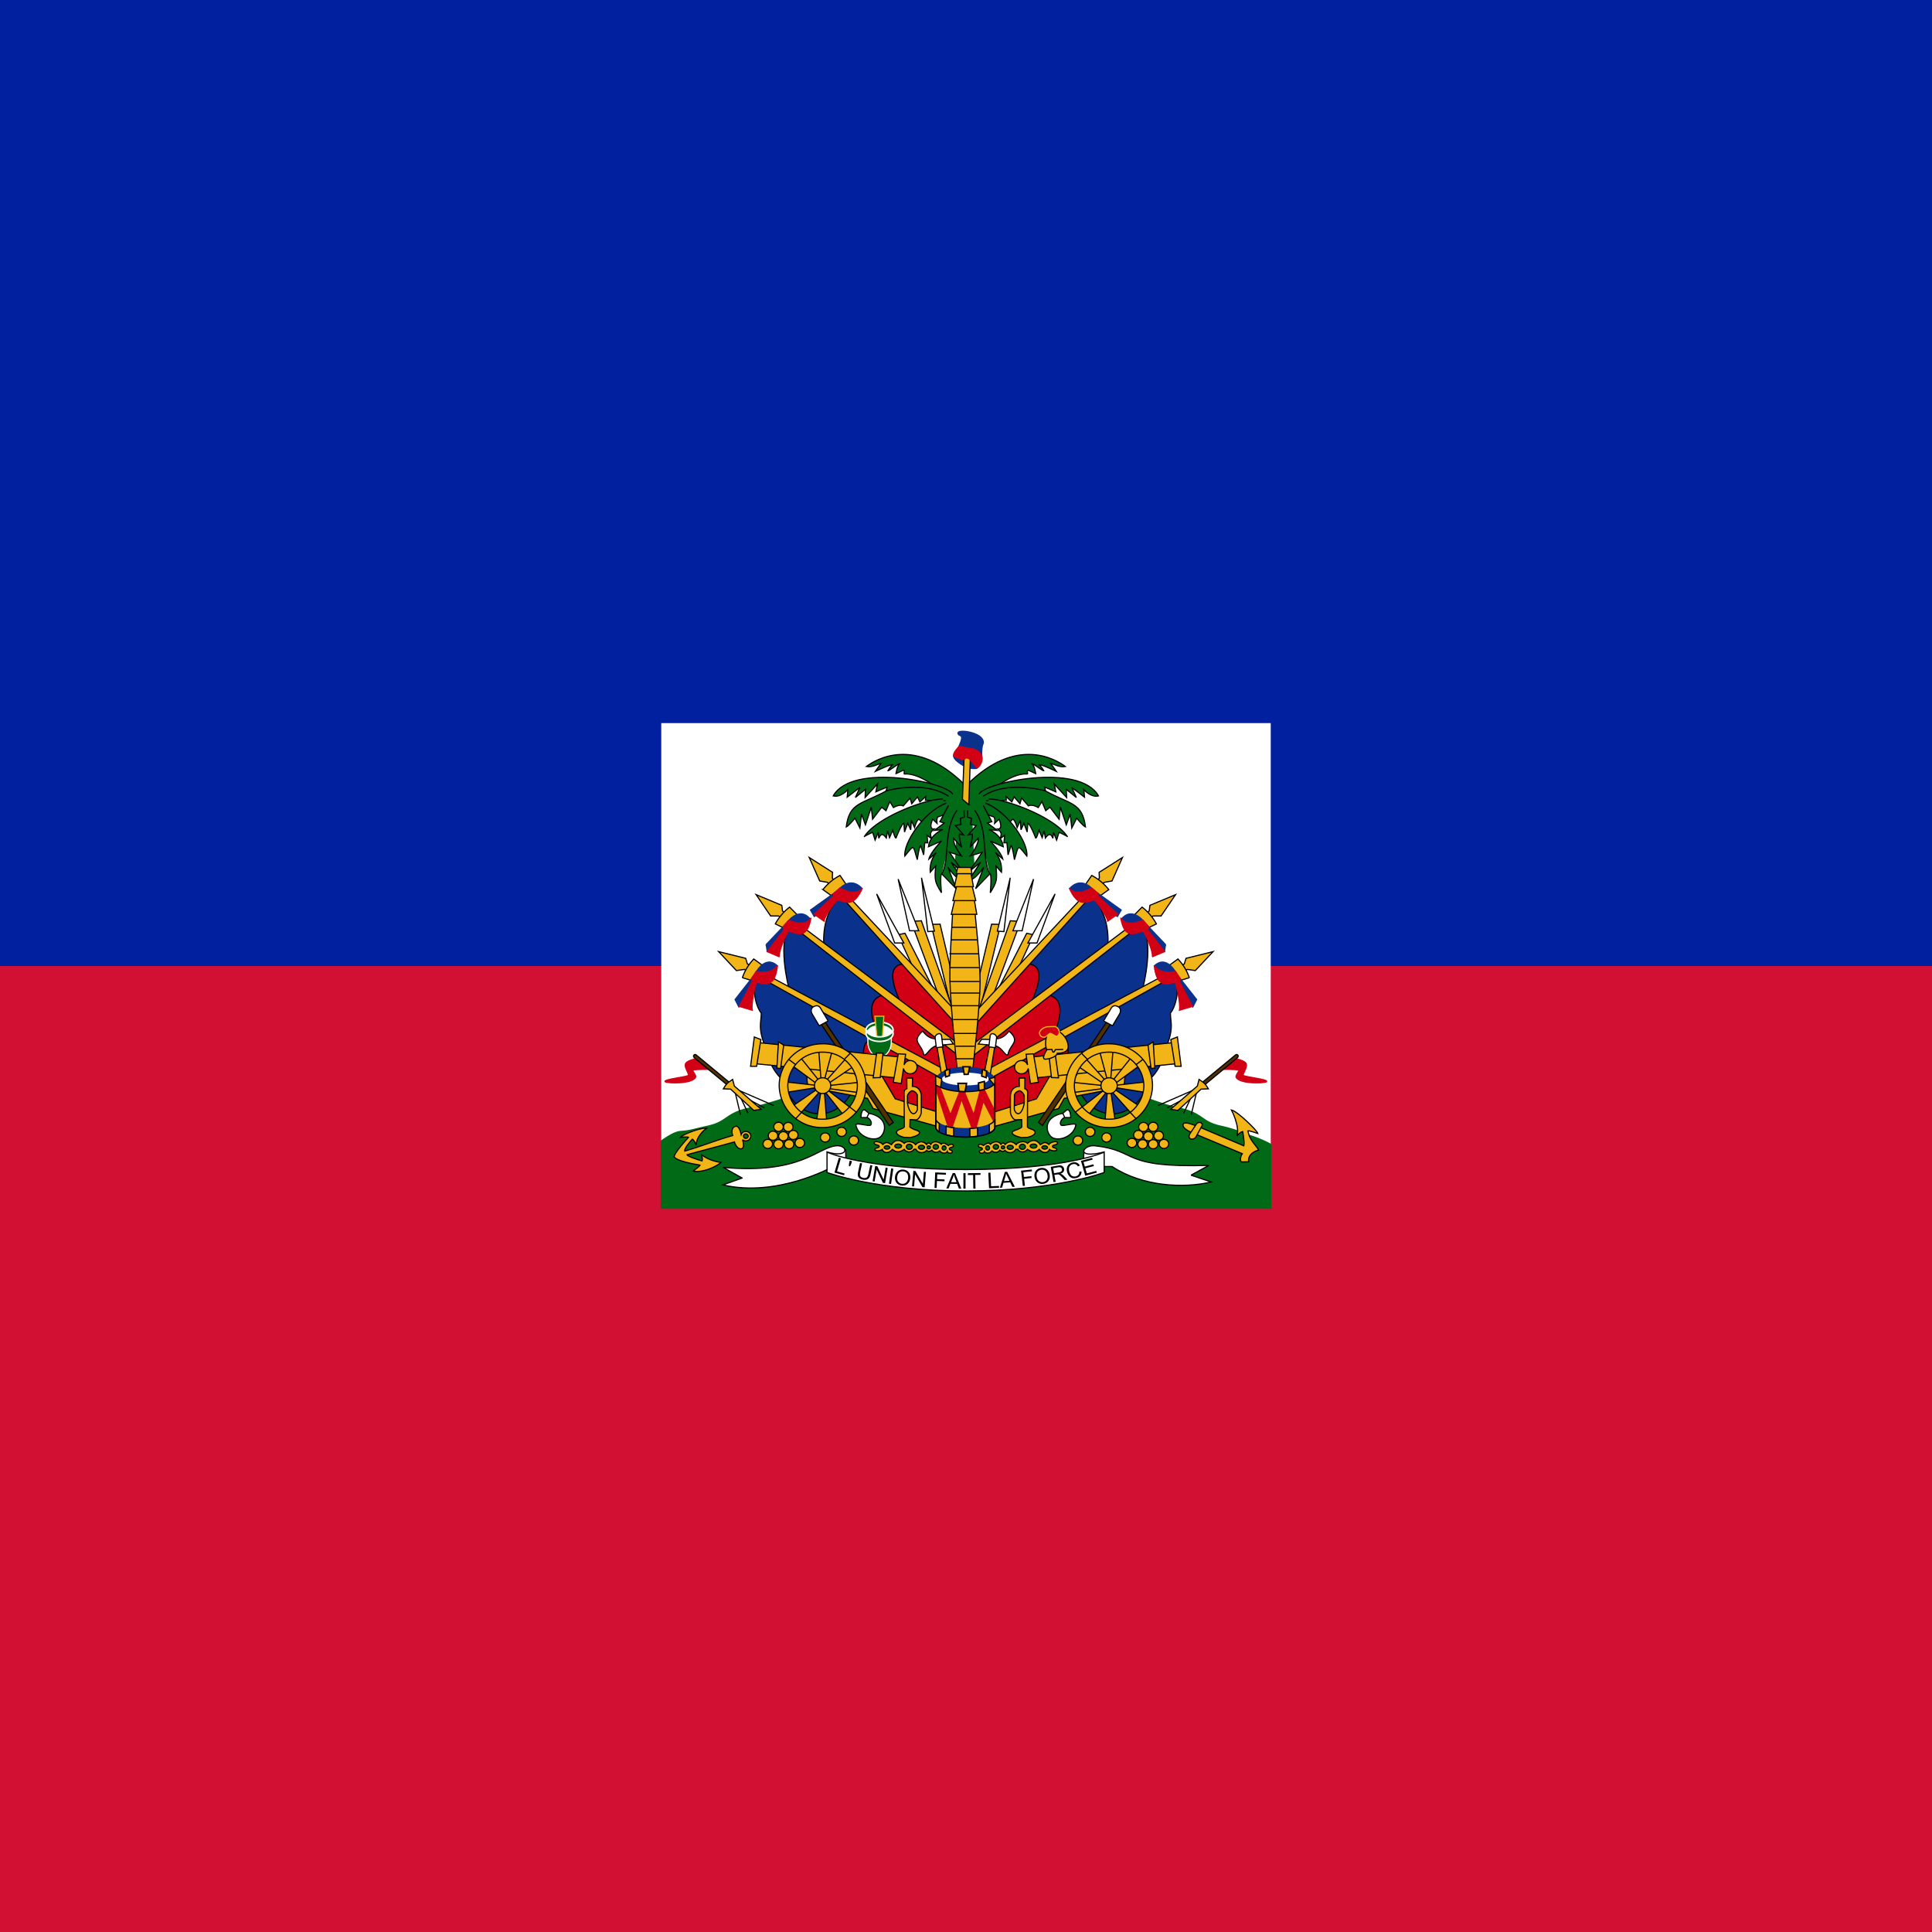<svg xmlns="http://www.w3.org/2000/svg" xmlns:xlink="http://www.w3.org/1999/xlink" id="flag-icon-css-ht" width="512" height="512">
  <path fill="#d21034" d="M0 0h512v512H0z"/>
  <path fill="#00209f" d="M0 0h512v256H0z"/>
  <g fill="#f1b517" stroke="#000" stroke-width=".18">
    <path fill="#fff" stroke="none" d="M175.24 191.63h161.52v128.58H175.24z"/>
    <path fill="#016a16" stroke="#016a16" stroke-width=".31" d="M288.5 284.61l-32.96.96-32.81.37s-16.86 6.24-23.75 7.64c-6.87 1.4-5.98 3.65-11.3 4.84-4.25.95-4.74 1.25-7.24 1.42-1.52.1-3.38 1.26-5.2 2.54v17.83h161.52v-16.96a31.76 31.76 0 0 0-5.13-2.19c-2.37-.8-3.97-1.69-8.23-2.64-5.31-1.19-4.42-3.45-11.3-4.84-6.88-1.4-23.6-8.97-23.6-8.97z"/>
    <g transform="translate(-170.67) scale(1.707)">
      <g id="a">
        <path d="M244.53 143.51l1.4-.03 2.55 10.75-.54 3.38-3.41-14.1z"/>
        <path fill="#fff" d="M243.06 136.35l.96 8.28 1.02-.07-1.98-8.21z"/>
        <path d="M245.72 154.59l-4.3-11.54 1.6-.1 5.02 14.1-2.32-2.46z"/>
        <path fill="#fff" d="M239.42 136.48l1.77 8.02h1.43l-3.2-8.02z"/>
        <path d="M241.9 150.55l-2.51-5.43 1.09-.23 4.6 9-3.17-3.34z"/>
        <path fill="#fff" d="M236.08 138.78l2.8 7.62h1.42l-4.22-7.62z"/>
        <path fill="#0a328c" d="M242.25 151.36l-11.44-12.48c-3.57 2.83-2.9 8.02-2.9 8.02l12.95 10.17 1.39-5.7z"/>
        <path fill="#d20014" d="M248.86 158.24l-8.48-8.6c-3.59.13-.74 5.48-.56 6.15l9.04 7.74v-5.3z"/>
        <path d="M248.14 156.76l-17.54-18.78-.69.48 18.56 20.62-.33-2.32zm-18.55-19.99l-.39-.44.04-.9-3.62-2.3 1.62 3.64 1.23.22.38.45.74-.67z"/>
        <path d="M227.74 138.11a8.4 8.4 0 0 1 2.65-2.2l1 1.46-2.15 1.82-1.5-1.08z"/>
        <path fill="#0a328c" stroke="#0a328c" d="M225.81 141.28l.59 1.02c.36-.13 4.03-3.45 4.03-3.45l2.63-.08.76-.84c-1.93-2.08-3.75.3-3.75.3l-4.26 3.05z"/>
        <path fill="#d20014" stroke="#d20014" d="M227.91 143c.14-.91 1.88-3.2 2.13-3.29 1.3.4 2.51 1.14 3.83-1.83-1.14 1.46-3.47-.03-3.47-.03l-1 .84.02.4-3.05 2.84 1.54 1.08z"/>
        <path fill="#0a328c" d="M237.25 154.67l-14.36-11.4c-2.46 2.5-.42 10.22-.42 10.22l14.04 7.61.74-6.43z"/>
        <path fill="#d20014" d="M249.17 163.92l-11.82-9.47c-4.04.57-.87 6.5-.63 7.16l12.48 6.77-.04-4.46z"/>
        <path d="M248.7 162l-25.56-19.18-.58.6 26.83 20.95-.7-2.37zm-26.77-20.2l-.46-.37-.12-.88-3.98-1.66 2.25 3.31 1.25.01.46.38.6-.78z"/>
        <path d="M220.35 143.43a8.24 8.24 0 0 1 2.22-2.6l1.25 1.26-1.8 2.15-1.67-.8z"/>
        <path fill="#0a328c" stroke="#0a328c" d="M218.93 146.64l.16 1.06c.33-.19 3.56-3.73 3.56-3.73l2.58-.47.53-.84c-1.8-2.1-3.71.7-3.71.7l-3.12 3.28z"/>
        <path fill="#d20014" stroke="#d20014" d="M220.97 148.54c-.12-.98 1.22-3.86 1.46-3.98 1.54.46 2.89 1.16 3.46-2.07-.9 1.62-3.46.37-3.46.37l-.86.98.12.53-2.61 3.37 1.9.8z"/>
        <path fill="#0a328c" d="M236.22 161.65a2783.3 2783.3 0 0 1-18.51-10.44c-1.34 2.25-.13 5.52.45 6.03.04 1.5-.6 2.3.71 5.44.39 2.03 1.33 3.91 2.7 5.02 1.67 6.42 8.22 6.85 10.75 1.63l3.9-7.68z"/>
        <path fill="#d20014" d="M248.35 168.51l-12.55-7.35c-4.03.56.09 8.05.33 8.7l12.12 4.31.1-5.66z"/>
        <path d="M246.24 165.85l-28.35-15.1-.48.68 29.9 16.64-1.07-2.23zm-29.71-15.91l-.52-.3-.26-.86-4.2-1.04 2.76 2.94 1.24-.18.51.3.47-.86z"/>
        <path d="M215.23 151.78c.33-.9.78-1.83 1.77-2.9l1.44 1.05-1.43 2.4-1.78-.55z"/>
        <path fill="#0a328c" stroke="#0a328c" d="M214.1 155.18l.6 1.17c.3-.23 3-4.58 3-4.58l2.49-.82.47-1.01c-2-1.85-3.5 1.34-3.5 1.34l-3.06 3.9z"/>
        <path fill="#d20014" stroke="#d20014" d="M216.77 156.84c-.2-1 .49-4.2.7-4.35 1.56.47 2.86.6 3.22-2.62-.9 1.53-3.32.95-3.32.95l-.71 1.09.15.38-2.06 3.95 2.02.6z"/>
      </g>
      <use width="100%" height="100%" transform="matrix(-1 0 0 1 499.86 0)" xlink:href="#a"/>
    </g>
    <g transform="translate(-170.67) scale(1.707)">
      <path fill="#016a16" stroke="#016a16" d="M248.76 125.6l-.47 9.07h2.9l-.42-8.99 3.02-.42-.34-3.58-7.5.29.04 3.25 2.77.38z"/>
      <g id="b" fill="#016a16">
        <path d="M249.82 121.9c-7.77-7.77-13.88-3.98-15.34-2.9.97.18 1.83-.42 2.28-.48-.28.35-.87 1.23-.87 1.23s2.4-1.14 2.67-1.03c-.35.27-.73.93-.73.93.18.07 1.53-1.06 1.8-1.08-.41.47-.54 1.53-.54 1.53l1.17-.54c.3.21-.09.63.18.6 1.94-.15 4.68 1.78 5.05 2.38"/>
        <path d="M247.9 123.32c-.81-1.85-15.6-5-18.56.24 1.16.3 2.27-.97 2.27-.97l-.1 1.17 1.97-1.51-.7 1.56 1.56-1.27-.05 1.27 1.92-2.1-.25 1.22 1.72-.73-.2 1.02"/>
        <path d="M247.24 123.61c-3.8-2.53-9.66-.83-9.66-.83-3.74 2.1-5.74 1.72-6.22 5.61.35-.14 1.36-1.36 1.36-1.36l.76 1.51.25-2.15.61 1.66.91-2.73.2 1.86 1.42-1.86.66.54.6-1.42.56.93s.96-.59 1.52-.25l1.06-1.22.26.88.9-1.07.36.78.91-.83-.05.59 3.13.05"/>
        <path d="M246.38 124.05c-2.64-.05-10.23 2.81-12.19 5.8a13.29 13.29 0 0 1 1.27-.63l.38 1.2.48-1.2.1.93c.29-.72.61-.8 1.16-.05l.2-1.12.3 1.07.5-1.17s.33 1.27.51 1.22c0 0 .84-2.2 1.22-2.3l.1 1.37.5-1.36.46 1.02.1-1.46.5 1.12s.27-1.1.66-1.32l.76.69 3.38-2.43"/>
        <path d="M246.89 124.68c-3.52 1.35-6.67 6.18-6.43 8.22 1.56-1.94 1.23-1.67 1.93.56 0 0 .26-1.95.53-2.18l.46 1.44.17-1.89.47.02-.12-1.18.7.53c-.17-.68-.34-.9.38-1.49 0 0-.92.12-.2-1.53l.68.65s-.12-.72.12-1l2.49-.86"/>
        <path d="M247.23 125.04l-1.33 2.53.68.2-1.53 1.15 1.3-.13s-1.99.73-2.23 2.67l2.02-.89s-1.7 1.74-1.95 2.8l1.16-1.02s-1.12 1.21-.95 3.06l.85-.96c-.2 2.24-.14 2.44.89 4.15 0 0-.27-2.63.03-2.96l2.25 2.33-1.26-3.32s1.4 2.1 2.25 1.91l-1.77-2.7 1.74 1.42-1.98-2.96 1.84.55s-1.33-1.67-1.23-2.73l1.27 1.39s-.48-1.58-.34-2.04l.64.13-1.26-1.45.85-.17-.1-.95.62-.2-.04-1.05m-1.09 0c-2.18 2.96-1.06 7.53-2.35 9.87"/>
      </g>
      <use width="100%" height="100%" transform="matrix(-1 0 0 1 499.86 0)" xlink:href="#b"/>
      <path d="M250.94 166.53s1.2-9.94 1.2-14.22c0-3.37-.82-10.84-.82-10.84h-3.42s-.52 7.43-.44 10.8c.1 4.27 1.18 14.26 1.18 14.26h2.3z"/>
      <path d="M247.67 141.95h3.96l-.46-2.66h-2.87l-.63 2.66z"/>
      <path d="M247.93 139.82h3.54l-.67-2.67h-2.18l-.7 2.67z"/>
      <path d="M248.16 137.66h2.95l-.5-2.67h-1.88l-.58 2.66z"/>
      <path d="M250.71 134.67h-2.06l-.21.97h2.44l-.17-.97zm.42 29.7h-2.62m2.77-1.95h-2.94m3.32-1.98h-3.72m3.92-2.15h-3.9m3.92-2.15h-4.1m4.26-1.97h-4.45m4.46-1.79h-4.65m4.63-2.16h-4.65m4.49-2.14h-4.5m4.3-2.17h-4.07m3.87-1.95h-3.68"/>
      <path fill="#0a328c" stroke="#0a328c" d="M249.91 119.04c-.69-.32-2.25-1.3-1.78-1.9l.7-1.21c1.02-2.28-.01-1.4-.12-2.1-.1-.69 3.87-.16 3.93 1.39.01.43-.3.18-.26 2.61l-.75 1.46a3.53 3.53 0 0 1-1.72-.24z"/>
      <path d="M250.4 124.93l-1-.83.28-7.1.96.28-.25 7.65z"/>
      <path fill="#d20014" stroke="#d20014" d="M251.67 119.25c.62-.37 1.03-1.45.65-2.09-1.01-1.28-1.67-.75-3.38-1.33-.34.36-1.05 1.06-.9 1.58 2.24 1.05 1.37.15 2.12.28.4.07.65.55 1.51 1.56z"/>
    </g>
    <g transform="translate(-170.67) scale(1.707)">
      <use width="100%" height="100%" transform="matrix(1 0 0 -1 0 320.37)" xlink:href="#c"/>
      <path fill="#016a16" stroke="#fff" stroke-linecap="round" d="M238.36 161.75c0 1.3-.82 2.35-1.82 2.35s-1.82-1.05-1.82-2.35v-1.28h3.64v1.28z"/>
      <ellipse cx="236.54" cy="160.06" fill="#fff" stroke="none" rx="1.81" ry=".9"/>
      <path fill="#016a16" stroke="#f1b517" d="M236.13 161.07l-.31-3.3h1.38l-.23 3.3h-.84z"/>
      <path id="c" fill="#016a16" stroke="#fff" stroke-linecap="round" stroke-width=".24" d="M238.54 160.12c-.27.5-1.06.85-2 .85s-1.73-.36-2-.85a.76.76 0 0 0-.1.36c0 .67.94 1.2 2.1 1.2 1.15 0 2.09-.53 2.09-1.2a.75.75 0 0 0-.1-.36z"/>
      <g id="d">
        <path d="M246.03 172.79l-7.06-2.2-3.07-5.25-10.9-.53.38 3.94 9.28 1.77.88 1.58 10.67 2.97-.18-2.28z"/>
        <path fill="#503200" d="M238.66 174.25l-11.15-16.4-.54.42 11.06 16.46.63-.48z"/>
        <path fill="#fff" d="M228.55 158.5l-1.19-2c-.22-.36-.56-.48-1.06-.22-.48.26-.43.76-.24 1.12l1.1 1.85 1.4-.75z"/>
        <path d="M239.99 164.13l-22.5-2.29-.55 3.27 22.39 2.25.66-3.23z"/>
        <path d="M217.09 161l-.58 4.54h.94l.66-4.15-1.02-.4zm3.75.74l-.25 4.08.58.07.48-3.63-.8-.52zm15.24 1.75l-.54 3.84 1.1-.04.43-3.8h-.99zm3.36.11l-.78 4.43 1.24.18.35-2.33c.1.47.53.83 1.04.83.6 0 1.07-.47 1.07-1.04 0-.56-.48-1.02-1.07-1.02a.98.98 0 0 0-.94.68l.23-1.66-1.15-.07zm-8.12.72l-3.1 3.48.36.42 3.97-2.7-1.23-1.2zm-7.2 8.68l3.1-3.48-.36-.43-3.97 2.71 1.23 1.2zm8.1-.87l-3.76-2.91-.4.27 2.97 3.76 1.19-1.12zm-9.28-6.72l3.81 2.81.47-.35-3-3.75-1.28 1.3zm4.15-2.32l.36 4.58.52-.02 1.2-4.46-2.08-.1zm1.25 11.1l-.36-4.57-.57-.06-.69 4.63h1.62zm5.06-6.16l-4.8.5-.07.46 4.85.64.02-1.6zM222 169.6l4.67-.74.1-.36-4.84-.54.06 1.64z"/>
        <ellipse cx="227.69" cy="168.55" rx="1.27" ry="1.23"/>
        <path fill-rule="evenodd" stroke-linecap="round" d="M234.44 168.55c0 3.59-3.02 6.5-6.75 6.5a6.63 6.63 0 0 1-6.74-6.5c0-3.6 3.02-6.5 6.74-6.5a6.63 6.63 0 0 1 6.75 6.5zm-1.35 0a5.3 5.3 0 0 1-5.4 5.2 5.3 5.3 0 0 1-5.4-5.2 5.3 5.3 0 0 1 5.4-5.2 5.3 5.3 0 0 1 5.4 5.2z"/>
        <path d="M223.48 165.26l-1.06-.8m8.61.03l.9-.92m1.04 9.13l-1.11-.87m-8.38 1.87l.95-1.02m21.77-10.56l1.15 5.89-.94.5-1.01-6.3.8-.09z"/>
        <path fill="#fff" d="M245.6 161.36c-.54-.22-1.24.16-2.38-1.29-1.88 1.73-.1 1.98.18 3.69.53.22.86-1.32 2.3-1.48l2.3-.2-.53-.73s-1.48.04-1.88.01z"/>
        <path fill="#fff" d="M246.36 162.52l-.21-1.76c-.24-.62-1-.08-1 .28l.2 1.62 1-.14z"/>
        <path fill-rule="evenodd" d="M240.76 167.37l.02 1.64c-.53.18-.45.58-.43 1.17l.02 4.77c-.2.31-.78.33-1.06.58-.27.24-.24.73 1.02 1.04l.98.04c1.48-.33 1.79-.82 1.05-1.1-.4-.14-.92-.32-1.12-.55l.03-1.14.97.04c.26 0 .75-.66.77-1.19v-2.47c-.03-1.4-1.08-1.56-1.38-1.54l.02-1.29h-.88zm1.63 2.73c.02-.4-.55-.75-.78-.76-.23-.01-.74.46-.75.86v1c.03.37.32 1.61.91 1.7.28.05.64-.4.64-.76l-.02-2.04z"/>
        <path fill="#fff" d="M234.28 172.33c-.64-.26-.63 1.17-.63 1.17l1 .01c.44.2.79.84.5 1.16-.22.26-2.17-.44-2.3-.04.34 1.94 2.92 2.69 3.85 1.84.9-.83 1.14-3.05-1.82-3.63l-.6-.51zm.59.53l-.3.64"/>
        <path d="M214.94 173.06l-.96-4.05m2.13 3.81l-1.48-3.15m4.03 2.32l-3.34-1.79m4.78 1.43l-6.19-2.69"/>
        <path fill="#d20014" stroke="#d20014" d="M210.22 166.01s-2.26-.03-2.66.13c-.16.06.56.82.41 1.11-.56 1.08-4.39.93-4.7.7-.51-.4 3.57-.75 3.6-1.03.03-.32-.6-1.15-.5-1.66.12-.66 1.78-.9 1.78-.9l2.06 1.65z"/>
        <path fill="#503200" d="M213.23 168.05l-5.1-4.22s-.22-.24-.41-.04c-.19.2.07.44.07.44l5.26 4.35.18-.53z"/>
        <path d="M218.15 172.22l-4.16-3.61-.27-1.03s-.63.42-.86.64c-.23.22-.58.82-.58.82l1.13.05 3.6 3.3 1.14-.17z"/>
        <ellipse cx="232.53" cy="177.06" rx=".74" ry=".71"/>
        <ellipse cx="230.64" cy="175.72" rx=".74" ry=".71"/>
        <ellipse cx="228.09" cy="176.59" rx=".74" ry=".71"/>
        <ellipse cx="224.15" cy="177.44" rx=".74" ry=".71"/>
        <ellipse cx="222.49" cy="177.64" rx=".74" ry=".71"/>
        <ellipse cx="220.85" cy="177.64" rx=".74" ry=".71"/>
        <ellipse cx="219.18" cy="177.59" rx=".74" ry=".71"/>
        <ellipse cx="219.99" cy="176.32" rx=".74" ry=".71"/>
        <ellipse cx="221.6" cy="176.4" rx=".74" ry=".71"/>
        <ellipse cx="223.14" cy="176.2" rx=".74" ry=".71"/>
        <ellipse cx="222.36" cy="174.96" rx=".74" ry=".71"/>
        <ellipse cx="220.85" cy="174.94" rx=".74" ry=".71"/>
        <path fill-rule="evenodd" d="M236.47 177.99c0-.32-.77-.18-.77-.55 0-.41 1.17-.11 1.34.25.66-.6.94-.16 1.34.02.58-.85 1.3-.82 1.98-.2.4-.44 1.41-.3 1.76.2.67-.66 1.26-.5 1.72-.02.18-.34.46-.27.65-.02.36-.63 1.24-.44 1.62-.02.33-.37.67-.08 1.11.19.3-.28.78-.23.78.05 0 .29-.63.19-.63.47 0 .26.46.13.46.45 0 .26-.68.35-.78-.05-.23.44-1.07.27-1.15-.14a.78.78 0 0 1-1.24-.06c-.29.23-.63.26-.8.03-.5.55-1.38.44-1.68-.17l-.3.01a.91.91 0 0 1-1.51 0c-.86.6-1.37.41-1.84.01-.55.67-1.38.62-1.57 0-.37.27-1.14.33-1.14.02 0-.3.65-.2.65-.47zm1.66.15c0 .14-.2.26-.44.26s-.44-.12-.44-.26.2-.26.44-.26.43.12.43.26zm1.82-.22c0 .18-.24.32-.53.32-.29 0-.52-.14-.52-.32 0-.17.23-.3.52-.3.3 0 .53.13.53.3zm3.57.2c0 .17-.21.32-.47.32s-.48-.14-.48-.32c0-.17.21-.32.48-.32s.47.15.47.32zm-1.9-.08c0 .22-.21.4-.47.4s-.46-.18-.46-.4c0-.22.2-.4.46-.4s.46.18.46.4zm4.06 0c0 .2-.19.37-.42.37-.23 0-.41-.16-.41-.36 0-.2.18-.36.41-.36.23 0 .42.16.42.36zm-1.25.09c0 .13-.12.23-.27.23-.14 0-.26-.1-.26-.23s.12-.23.26-.23c.15 0 .27.1.27.23zm2.42.1c0 .18-.13.32-.3.32-.16 0-.3-.14-.3-.33 0-.18.14-.33.3-.33.17 0 .3.15.3.33z"/>
      </g>
      <use width="100%" height="100%" transform="matrix(-1 0 0 1 499.86 0)" xlink:href="#d"/>
      <g stroke-width=".23">
        <path fill="#0a328c" stroke="#0a328c" d="M249.84 165.72c-2.52 0-4.55.94-4.55 2.1 0 .2.05.39.17.57.54.63 2.3 1.09 4.4 1.09 1.95 0 3.62-.4 4.27-.97.17-.22.26-.45.26-.7 0-1.15-2.04-2.1-4.55-2.1z"/>
        <path stroke-width=".19" d="M254.43 167.98v7.06c0 .83-2.05 1.5-4.58 1.5s-4.57-.67-4.57-1.5v-7.06c0 .83 2.05 1.5 4.57 1.5 2.53 0 4.58-.67 4.58-1.5z"/>
        <path fill="#d20014" stroke="#d20014" stroke-width=".18" d="M245.28 167.98v1.08l2.22 6.85 1.77-5.27 1.95 5.47 1.43-5.16 1.78 3.47v-1.92l-1.66-3.36a8.25 8.25 0 0 1-.6.13l-1.02 3.81-1.45-3.6a14.52 14.52 0 0 1-.71-.03l-1.46 3.63-1.66-4.37c-.37-.21-.59-.46-.59-.73z"/>
        <path fill="#0a328c" stroke="#0a328c" stroke-width=".19" d="M254.43 173.72v1.32c0 .83-2.05 1.5-4.58 1.5s-4.57-.67-4.57-1.5v-1.32c0 .83 2.05 1.5 4.57 1.5 2.53 0 4.58-.67 4.58-1.5z"/>
        <path stroke-width=".19" d="M251.74 175.09c-.38.05-.77.1-1.19.11l.01 1.32c.42-.02.82-.06 1.19-.12l-.01-1.31zm-4.87-.23l-.01 1.3c.35.1.75.2 1.18.25v-1.31a8.9 8.9 0 0 1-1.17-.24zm-1.59-1.14v1.32c0 .25.19.47.5.68l.03-1.3c-.33-.21-.53-.44-.53-.7zm9.15.14h-.03c-.08.27-.38.52-.83.73l.01 1.31c.53-.24.85-.54.85-.86v-1.18z"/>
        <path fill="none" stroke-width=".19" d="M254.43 168.03v7c0 .84-2.05 1.5-4.58 1.5s-4.57-.66-4.57-1.5v-7"/>
        <path fill="#fff" stroke="#fff" stroke-width=".19" d="M253.4 167.52c0 .5-1.6.9-3.55.9-1.95 0-3.53-.4-3.53-.9s1.58-.9 3.53-.9c1.96 0 3.54.4 3.54.9z"/>
        <path d="M248.7 168.19l.16 1.25c.3.02.62.04.95.04l.23-1.29h-1.34zm4.1-.3l-.91.24.06 1.18c.3-.05.6-.11.86-.19v-1.23zm-5.4-1.91c-.26.07-.5.16-.72.26l.12.95.58-.19.02-1.02zm2.44-.37h-.36l.2 1.19.6-.01.24-1.16a9.73 9.73 0 0 0-.68-.02zm2.67.41l-.12 1.04.69.24.07-1.01a5.26 5.26 0 0 0-.64-.27z"/>
        <path stroke-width=".18" d="M246 168.8l.18-1.29-.94-.5.03 1.46.72.33zm8.4-.28l.04-1.29-.88.27.84 1.02z"/>
      </g>
      <path d="M263.69 160.03c.83-.12 2.06 1.02 2.13 2.43.06 1.12-1.69 1.06-1.69 1.06-.09.46-1.05.88-1.84.92-.76.03.2-1.43.2-1.43-.47-1.26.16-2.75.16-2.75l1.04-.23z"/>
      <path d="M262.5 162.95l.8-.03s.06.41.2.43c.17.02.33-.4.33-.4l1.22-.03"/>
      <path fill="#d20014" stroke="#f1b517" d="M264.13 160.86c.68-.5.09-1.48-.39-1.49l-1.1.03c-.51.01-1.38.57-1.27 1.06.1.42.39.62.83.54.2-.03.63-.56.83-.57.28-.01.88.59 1.1.43z"/>
      <path fill-rule="evenodd" d="M214.24 174.85c-.62.08-.73.8-.5 1.44-2.68.76-5.08 1.74-7.45 2.41-.1-.47 1.17-1.84 1.17-1.84.34.16.59.93.59.93.08-1.58 1.64-2.63 1.64-2.63-.93-.12-3.73.97-4.07 1.41 0 0 1.09-.12 1.25 0 0 0-2.14 2.31-2.23 3 .33.75 4.02 1.31 4.02 1.31-.05.2-1.08.93-1.08.93 1.47.32 3.68-.72 4.34-1.35 0 0-1.72-.14-3.07-1.23 0 0 .28.68.11 1 0 0-2.1-.6-2.32-.95 0-.03 4.97-1.32 7.37-2 .09.43.57 1.24 1.14 1.05.37-.13.25-.87.12-1.4a.77.77 0 0 0 .5.2c.42 0 .77-.34.77-.74 0-.41-.35-.74-.77-.74a.76.76 0 0 0-.72.5c-.1-.45-.34-1.35-.8-1.3zm1.9 1.53c0 .2-.17.35-.37.35a.35.35 0 0 1-.36-.35c0-.19.16-.34.36-.34.2 0 .36.15.36.34z"/>
      <path d="M293.07 177.88c.18-.36-.16-2.2-.16-2.2-.38.03-.89.67-.89.67.48-1.5-.86-4.03-.86-4.03.9.19 3.94 3.12 4.1 3.65 0 0-1.33-.47-1.53-.41.22 1.5 1.26 2.2 1.65 2.99 0 0-1.73.38-1.55 1.82l-1.13.02c-.39-.48.15-1.28.15-1.28l-7.74-3.24c-.5-.2-1.62-.72-1.45-1.32.17-.6 2.02.26 2.47.4l6.94 2.93z"/>
      <path d="M285.63 176.54l.91-1.67c.33-.44-.34-.92-.82-.36l-1.02 1.53c-.45.83.5 1.06.94.5z"/>
    </g>
    <g fill="#fff" stroke-width=".31">
      <path d="M224.2 307.82l-.1-3.1-3.77.2-.22 3.4 4.1-.5z"/>
      <path d="M196.67 312.19l-5.03-2.82c20.76 1.9 25-5.34 30.02-5.73 3.09-.24 3.57 3.41-2.4 1.67l1.54 3.83s-14.75 8.3-29.24 4.87l5.11-1.82zm90.48-4.37l.1-3.1 4.61.1.22 3.39-4.93-.38z"/>
      <path d="M315.63 311.43l4.74-2.59c-23.79.71-18.37-3.9-30.28-5.2-3.07-.33-5.38 3.62 2.41 1.68l-1.54 3.82h3.74c8.1 5.34 19.04 5.82 26.28 4.1l-5.35-1.81z"/>
      <path d="M219.17 305.34v5.38s13.19 4.9 36.72 4.9c23.64 0 36.73-4.9 36.73-4.9v-5.38s-9.98 4.6-36.73 4.6c-26.64 0-36.72-4.6-36.72-4.6z"/>
    </g>
    <path fill="#000" stroke="none" d="M221.14 310.75l1.16-3.94.54.15-1.02 3.47 2 .56-.13.46-2.55-.7zm3.82-1.73l.06-.78.17-.66.58.14-.17.66-.33.71-.31-.07zm5.67-.27l.55.11-.49 2.32c-.08.4-.2.71-.34.93-.15.22-.36.38-.64.48-.28.1-.62.11-1.02.03-.39-.07-.7-.2-.91-.38a1.14 1.14 0 0 1-.42-.66c-.05-.27-.03-.62.06-1.04l.49-2.32.55.1-.5 2.32c-.06.35-.08.62-.05.8.03.17.12.32.26.44.15.13.34.21.58.26.4.08.7.04.92-.1.2-.14.37-.47.47-.97l.5-2.32zm.62 4.29l.69-4.05.57.1 1.66 3.52.54-3.18.53.08-.69 4.05-.57-.1-1.66-3.52-.54 3.18-.53-.08zm4.34.65l.58-4.06.56.08-.59 4.06-.55-.08zm1.6-1.79a2.2 2.2 0 0 1 .75-1.52c.42-.34.93-.48 1.52-.42.4.05.73.17 1.02.39.3.21.5.49.63.83.13.34.17.71.12 1.12a2.36 2.36 0 0 1-.4 1.08c-.2.3-.48.52-.81.66a2.2 2.2 0 0 1-1.06.14 2.05 2.05 0 0 1-1.03-.4c-.3-.22-.5-.5-.62-.84a2.24 2.24 0 0 1-.12-1.04zm.57.07c-.06.5.03.9.28 1.2.24.32.56.5.98.54.41.05.78-.05 1.08-.3.3-.26.5-.65.55-1.18a2.03 2.03 0 0 0-.07-.89 1.3 1.3 0 0 0-.44-.63 1.42 1.42 0 0 0-.73-.28c-.4-.05-.75.05-1.07.28-.31.23-.5.65-.58 1.26zm3.94 2.42l.35-4.09.57.05 1.95 3.38.28-3.2.53.04-.34 4.08-.58-.04-1.95-3.39-.27 3.21-.54-.04zm5.96.41l.18-4.1 2.87.13-.03.48-2.3-.1-.06 1.27 2 .09-.03.48-1.99-.08-.08 1.86-.56-.03zm3.13.14l1.7-4.07.61.01 1.66 4.13-.64-.01-.47-1.25-1.78-.03-.49 1.23-.6-.01zm1.26-1.66l1.44.02-.43-1.14a10.9 10.9 0 0 1-.28-.85c-.06.26-.14.52-.24.77l-.5 1.2zm3.26 1.72l.01-4.1h.56v4.1h-.57zm2.63 0l-.05-3.62-1.4.02v-.49l3.36-.04v.48l-1.4.02.06 3.61-.57.01zm4.17-.1l-.2-4.1.57-.03.17 3.61 2.09-.09.02.48-2.65.12zm2.86-.13l1.33-4.2.6-.04 2.04 3.97-.64.04-.59-1.2-1.77.12-.37 1.27-.6.04zm1.1-1.76l1.44-.1-.53-1.1a11 11 0 0 1-.36-.83 5.25 5.25 0 0 1-.17.8l-.38 1.22zm4.99 1.29l-.47-4.07 2.85-.3.05.47-2.29.25.15 1.26 1.98-.21.06.48-1.98.21.2 1.85-.55.06zm3.11-2.34c-.1-.67.01-1.23.33-1.66.32-.43.77-.69 1.36-.77a2.09 2.09 0 0 1 1.1.12c.33.14.6.36.82.65.2.3.34.65.4 1.06.06.41.03.8-.1 1.14a1.72 1.72 0 0 1-.61.84c-.3.2-.62.34-.99.39a2.06 2.06 0 0 1-1.1-.13 1.85 1.85 0 0 1-.82-.66 2.27 2.27 0 0 1-.39-.98zm.57-.07c.08.49.27.86.58 1.1.32.24.68.34 1.1.28.41-.06.74-.25.96-.57.23-.32.3-.74.23-1.26a2.05 2.05 0 0 0-.3-.84 1.33 1.33 0 0 0-.6-.5 1.44 1.44 0 0 0-.77-.1 1.45 1.45 0 0 0-.96.52c-.25.3-.33.76-.23 1.37zm4.46 1.38l-.75-4.04 1.85-.32c.37-.07.66-.08.87-.04.2.04.39.14.54.3.15.16.24.36.28.58a1 1 0 0 1-.15.77c-.15.23-.43.41-.82.53.16.05.29.1.38.15.18.11.37.26.56.45l.93.97-.7.12-.7-.74a7.93 7.93 0 0 0-.51-.49 1.31 1.31 0 0 0-.33-.22.87.87 0 0 0-.28-.06c-.06 0-.17.01-.3.04l-.65.1.34 1.8-.56.1zm.13-2.35l1.2-.21c.25-.05.44-.1.57-.18a.63.63 0 0 0 .33-.68.61.61 0 0 0-.3-.43c-.17-.1-.41-.12-.72-.07l-1.33.23.26 1.34zm6.71-.45l.58.01c-.01.46-.14.84-.39 1.13-.24.3-.58.5-1.01.58-.45.1-.83.1-1.15-.02a1.74 1.74 0 0 1-.82-.63 2.74 2.74 0 0 1-.47-1.02c-.1-.42-.1-.8 0-1.14.09-.35.27-.64.54-.86.26-.23.58-.38.94-.46a1.8 1.8 0 0 1 1.12.08c.33.14.6.38.8.73l-.52.24a1.3 1.3 0 0 0-.57-.55 1.19 1.19 0 0 0-.73-.05c-.32.07-.57.2-.75.4-.18.2-.28.42-.31.69a2.5 2.5 0 0 0 .41 1.65c.16.23.36.39.61.47.25.07.5.09.75.03.3-.07.55-.2.72-.42.17-.22.26-.5.25-.86zm1.56 1.11l-1.14-3.94 2.96-.8.14.47-2.42.65.35 1.2 2.26-.6.14.46-2.27.6.4 1.35 2.5-.67.14.46-3.05.82z"/>
  </g>
</svg>
